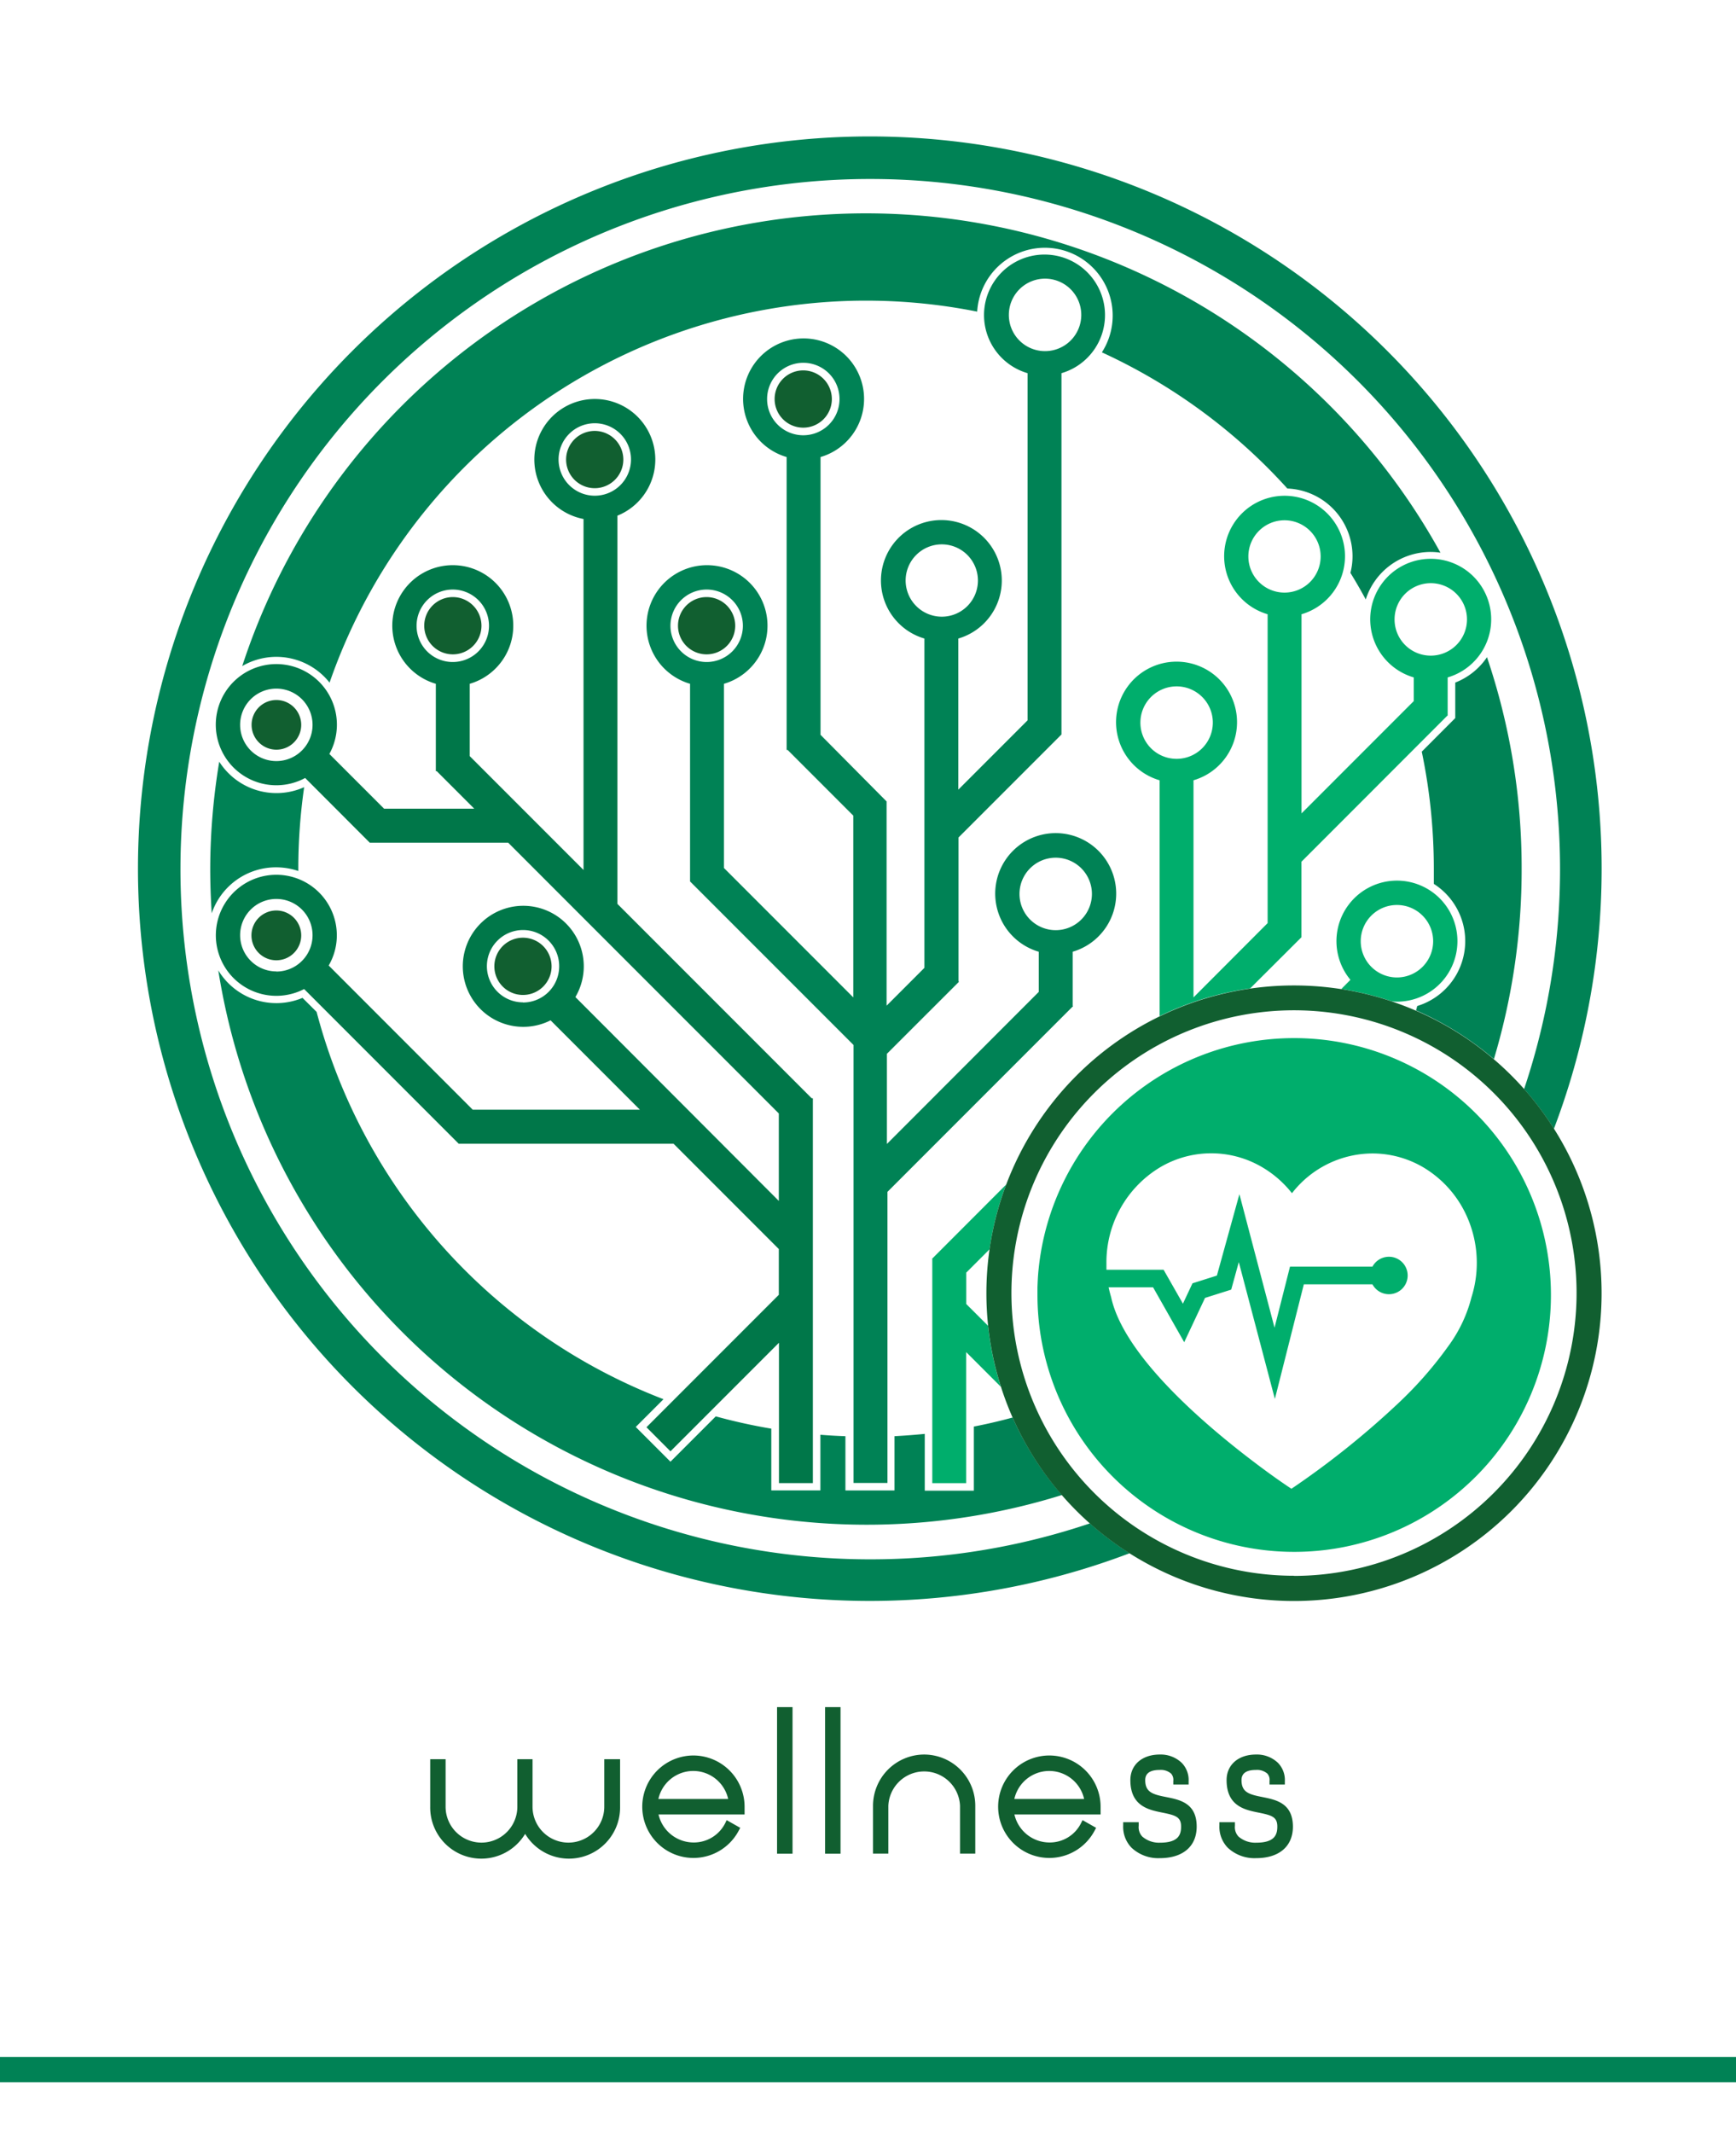 <svg id="Layer_1" data-name="Layer 1" xmlns="http://www.w3.org/2000/svg" viewBox="0 0 256 314.39"><defs><style>.cls-1{fill:#115f30;}.cls-2{fill:#008255;}.cls-3{fill:#007749;}.cls-4{fill:none;}.cls-5{fill:#00ae6c;}</style></defs><title>wellness-txt</title><path class="cls-1" d="M89.11,266.28a5.29,5.29,0,0,1-10.58,0v-7H76.29v7a5.29,5.29,0,0,1-10.58,0v-7H63.44v7a7.54,7.54,0,0,0,14,4,7.54,7.54,0,0,0,14-4v-7H89.11Z"/><path class="cls-1" d="M102.25,258.73a7.55,7.55,0,1,0,6.68,11.09l.23-.43-2-1.13-.23.47a5.17,5.17,0,0,1-4.66,2.82,5.31,5.31,0,0,1-5.16-4.13H109.8v-1.14A7.56,7.56,0,0,0,102.25,258.73Zm5.13,6.41H97.09a5.27,5.27,0,0,1,10.29,0Z"/><rect class="cls-1" x="114.59" y="251.6" width="2.28" height="21.6"/><rect class="cls-1" x="121.67" y="251.6" width="2.28" height="21.6"/><path class="cls-1" d="M136.29,258.59a7.56,7.56,0,0,0-7.55,7.55v7.05H131v-7.05a5.29,5.29,0,0,1,10.57,0v7.05h2.25v-7.05A7.55,7.55,0,0,0,136.29,258.59Z"/><path class="cls-1" d="M154.74,258.73a7.55,7.55,0,1,0,6.67,11.09l.23-.43-2-1.13-.24.47a5.14,5.14,0,0,1-4.65,2.82,5.31,5.31,0,0,1-5.16-4.13h12.71v-1.14A7.56,7.56,0,0,0,154.74,258.73Zm5.13,6.41H149.58a5.27,5.27,0,0,1,10.29,0Z"/><path class="cls-1" d="M172,264.86c-2-.39-3.12-.7-3.12-2.5,0-1,.71-1.5,2.12-1.5a2.31,2.31,0,0,1,1.7.54,1.39,1.39,0,0,1,.32,1.08l0,.53h2.26l0-.49a3.62,3.62,0,0,0-1-2.69,4.48,4.48,0,0,0-3.26-1.24c-2.59,0-4.33,1.51-4.33,3.77,0,3.83,2.7,4.38,4.68,4.78s2.8.63,2.8,2.07c0,1.17-.37,2.37-3.1,2.37a3.76,3.76,0,0,1-2.62-.9,2,2,0,0,1-.53-1.59l0-.53h-2.29v.49a4.42,4.42,0,0,0,1.23,3.27,5.75,5.75,0,0,0,4.17,1.54c3.41,0,5.44-1.74,5.44-4.65C176.47,265.75,174,265.26,172,264.86Z"/><path class="cls-1" d="M186.19,264.86c-2-.39-3.11-.7-3.11-2.5,0-1,.71-1.5,2.11-1.5a2.31,2.31,0,0,1,1.7.54,1.39,1.39,0,0,1,.32,1.08l0,.53h2.26l0-.49a3.62,3.62,0,0,0-1-2.69,4.48,4.48,0,0,0-3.26-1.24c-2.59,0-4.33,1.51-4.33,3.77,0,3.83,2.7,4.38,4.68,4.78s2.8.63,2.8,2.07c0,1.17-.37,2.37-3.1,2.37a3.76,3.76,0,0,1-2.62-.9,2,2,0,0,1-.53-1.59l0-.53h-2.29v.49a4.42,4.42,0,0,0,1.23,3.27,5.75,5.75,0,0,0,4.18,1.54c3.4,0,5.43-1.74,5.43-4.65C190.65,265.75,188.17,265.26,186.19,264.86Z"/><path class="cls-2" d="M158.18,148.27v-8a8.92,8.92,0,1,0-5,0v5.92L130.79,168.6V155.31l10.63-10.62-.07-.06h0v-21.2l15.18-15.18h0V55a8.92,8.92,0,1,0-5,0v51.17l-10.21,10.21V94.11a8.91,8.91,0,1,0-5,0v48.53l-5.58,5.58v-30.1h0L121,108.3V67.36a8.92,8.92,0,1,0-5,0v43.17h.15l9.68,9.68V147l-19.07-19.07V100.78a8.92,8.92,0,1,0-5,0v29.13l0,0,24.11,24.11v64.54h5v-42.9l27.41-27.41ZM148.77,46.41a5.34,5.34,0,1,1,5.33,5.34A5.33,5.33,0,0,1,148.77,46.41ZM133.55,85.56a5.33,5.33,0,1,1,5.33,5.33A5.34,5.34,0,0,1,133.55,85.56ZM113.12,58.81a5.34,5.34,0,1,1,5.33,5.34A5.33,5.33,0,0,1,113.12,58.81ZM98.87,92.23a5.34,5.34,0,1,1,5.34,5.34A5.34,5.34,0,0,1,98.87,92.23Zm51.47,39.52a5.34,5.34,0,1,1,5.34,5.34A5.34,5.34,0,0,1,150.34,131.75Z"/><path class="cls-2" d="M118.45,55.15a3.67,3.67,0,1,0,3.67,3.66A3.66,3.66,0,0,0,118.45,55.15Z"/><path class="cls-1" d="M40.76,103.17a3.66,3.66,0,1,0,3.66,3.66A3.67,3.67,0,0,0,40.76,103.17Z"/><path class="cls-1" d="M40.76,134.19a3.67,3.67,0,1,0,3.66,3.67A3.68,3.68,0,0,0,40.76,134.19Z"/><path class="cls-2" d="M48.6,100.61a83.73,83.73,0,0,1,95.5-54.68,10,10,0,1,1,18.39,6A84.15,84.15,0,0,1,189.84,72a10,10,0,0,1,9.61,10,9.75,9.75,0,0,1-.31,2.43c.79,1.29,1.55,2.59,2.26,3.92a10.05,10.05,0,0,1,9.58-7,9.76,9.76,0,0,1,1.44.11A96.76,96.76,0,0,0,35.72,98.17a10,10,0,0,1,12.88,2.44Z"/><path class="cls-2" d="M40.76,127.83a10.18,10.18,0,0,1,3.23.54c0-.11,0-.22,0-.33a84.57,84.57,0,0,1,.86-12l-.05,0a10,10,0,0,1-12.47-3.78A97.57,97.57,0,0,0,31,128c0,2.22.08,4.42.22,6.61A10,10,0,0,1,40.76,127.83Z"/><path class="cls-1" d="M77.12,138.2a4.22,4.22,0,1,0,4.22,4.22A4.23,4.23,0,0,0,77.12,138.2Z"/><path class="cls-1" d="M104.21,88a4.22,4.22,0,1,0,4.21,4.22A4.23,4.23,0,0,0,104.21,88Z"/><path class="cls-1" d="M118.45,54.59a4.22,4.22,0,1,0,4.22,4.22A4.23,4.23,0,0,0,118.45,54.59Z"/><path class="cls-1" d="M87.7,63.51a4.22,4.22,0,1,0,4.22,4.22A4.23,4.23,0,0,0,87.7,63.51Z"/><path class="cls-1" d="M66.76,88A4.22,4.22,0,1,0,71,92.23,4.23,4.23,0,0,0,66.76,88Z"/><path class="cls-3" d="M119.87,161.87h-.17L91.05,133.22V76a8.92,8.92,0,1,0-5,.49v51.73L69.27,111.44V100.78a8.92,8.92,0,1,0-5,0v12.88h.14l5.53,5.53H56.64l-8.07-8.07A8.93,8.93,0,1,0,45,114.66l9.53,9.54H74.94l39.91,39.91V177l-30-30.05a8.92,8.92,0,1,0-3.66,3.43l13.17,13.17H69.71L48.47,142.3a8.81,8.81,0,0,0,1.2-4.44,8.92,8.92,0,1,0-4.82,7.91l22.8,22.8H99.33l15.52,15.52v6.74L95.33,210.35l3.54,3.55,16-16v20.68h5V162.06h0ZM61.43,92.23a5.34,5.34,0,1,1,5.33,5.34A5.33,5.33,0,0,1,61.43,92.23ZM40.76,112.17a5.34,5.34,0,1,1,5.33-5.34A5.34,5.34,0,0,1,40.76,112.17ZM82.37,67.73a5.34,5.34,0,1,1,5.33,5.33A5.34,5.34,0,0,1,82.37,67.73Zm-5.25,80a5.33,5.33,0,1,1,5.34-5.33A5.33,5.33,0,0,1,77.12,147.75Zm-36.36-4.56a5.34,5.34,0,1,1,5.33-5.33A5.34,5.34,0,0,1,40.76,143.19Z"/><circle class="cls-4" cx="189.42" cy="81.97" r="5.33"/><circle class="cls-4" cx="210.98" cy="91.29" r="5.33"/><circle class="cls-4" cx="205.97" cy="138.72" r="5.33"/><circle class="cls-4" cx="173.5" cy="106.48" r="5.33"/><circle class="cls-4" cx="189.42" cy="81.97" r="5.33"/><circle class="cls-4" cx="173.5" cy="106.48" r="5.33"/><circle class="cls-4" cx="205.97" cy="138.72" r="5.33"/><path class="cls-4" d="M145.93,184.12l-3.44,3.44v4.63l3.23,3.23a45.21,45.21,0,0,1-.26-4.82A46.19,46.19,0,0,1,145.93,184.12Z"/><circle class="cls-4" cx="210.98" cy="91.29" r="5.33"/><path class="cls-5" d="M142.49,192.19v-4.63l3.44-3.44a44.69,44.69,0,0,1,2.45-9.54l-10.85,10.86h-.05v33.15h5V199.28l5.12,5.12a45.2,45.2,0,0,1-1.89-9Z"/><path class="cls-5" d="M206,147.63a8.92,8.92,0,1,0-6.86-3.22l-1.35,1.36a44.87,44.87,0,0,1,7.42,1.8A6.83,6.83,0,0,0,206,147.63Zm0-14.25a5.34,5.34,0,1,1-5.34,5.34A5.34,5.34,0,0,1,206,133.38Z"/><path class="cls-5" d="M191.92,138.13h0V127l21.51-21.52h.05V99.84a8.92,8.92,0,1,0-5,0v3.49l-16.55,16.55V90.53a8.91,8.91,0,1,0-5,0v45.52L176,147V115a8.92,8.92,0,1,0-5,0v34.76a44.86,44.86,0,0,1,13.35-4.08Zm13.73-46.84A5.34,5.34,0,1,1,211,96.63,5.33,5.33,0,0,1,205.65,91.29ZM184.09,82a5.33,5.33,0,1,1,5.33,5.34A5.33,5.33,0,0,1,184.09,82Zm-15.92,24.51a5.34,5.34,0,1,1,5.33,5.33A5.33,5.33,0,0,1,168.17,106.48Z"/><path class="cls-2" d="M143.61,210.25v9.45h-7.24v-8.37c-1.48.15-3,.26-4.46.34v8h-7.24v-8q-1.86-.06-3.69-.21v8.2h-7.24v-9.1a82.27,82.27,0,0,1-8.19-1.81l-6.68,6.68-5.12-5.12,4.09-4.09a84.08,84.08,0,0,1-51.15-57.08l-2.08-2.07a10,10,0,0,1-12.42-4.06A96.81,96.81,0,0,0,156.6,220.34a45.33,45.33,0,0,1-7.27-11.42C147.45,209.43,145.54,209.88,143.61,210.25Z"/><path class="cls-2" d="M224.39,128a96.72,96.72,0,0,0-5.11-31.14,10.06,10.06,0,0,1-4.68,3.74v5.23l-4.94,4.95A84.25,84.25,0,0,1,211.44,128c0,.76,0,1.51,0,2.27a10,10,0,0,1-2.45,18c-.05.22-.12.44-.17.65a46,46,0,0,1,11.48,7.17A97.08,97.08,0,0,0,224.39,128Z"/><path class="cls-2" d="M128.29,229.82a101.72,101.72,0,1,1,96.46-69.31,45,45,0,0,1,4.4,5.85,107.92,107.92,0,1,0-62.57,62.56,45,45,0,0,1-5.85-4.4A101.24,101.24,0,0,1,128.29,229.82Z"/><path class="cls-1" d="M190.82,145.24a45.36,45.36,0,1,0,45.36,45.36A45.36,45.36,0,0,0,190.82,145.24Zm0,87a41.67,41.67,0,1,1,41.67-41.66A41.71,41.71,0,0,1,190.82,232.26Z"/><path class="cls-5" d="M190.82,153a37.86,37.86,0,0,0-37.67,34.14c-.09.86-.13,1.73-.16,2.6,0,.38,0,.75,0,1.12A37.86,37.86,0,1,0,190.82,153ZM217,191.17a20.83,20.83,0,0,1-3.44,7.25,57,57,0,0,1-7.24,8.28,125.81,125.81,0,0,1-15.88,12.72s-2-1.3-4.88-3.46c-.85-.64-1.78-1.35-2.76-2.12l-.29-.23c-7.22-5.72-17-14.7-18.66-22.44-.14-.47-.26-.95-.37-1.44h6.56l4.59,8.09,3.07-6.53,3.86-1.22,1.12-4.06L188,206.18l4.27-16.89h10.12a2.76,2.76,0,1,0,0-2.61H190.23l-2.28,9L182.77,176,179.45,188l-3.6,1.14-1.41,3-2.85-5h-8.43c0-.32,0-.63,0-.95a16.34,16.34,0,0,1,8-14.2,14.81,14.81,0,0,1,14.68-.13,15.71,15.71,0,0,1,4.68,4A15.09,15.09,0,0,1,202.35,170a14.82,14.82,0,0,1,7.46,2,16,16,0,0,1,5.78,5.85A16.76,16.76,0,0,1,217,191.17Z"/><rect class="cls-2" y="303.17" width="256" height="3.71"/></svg>